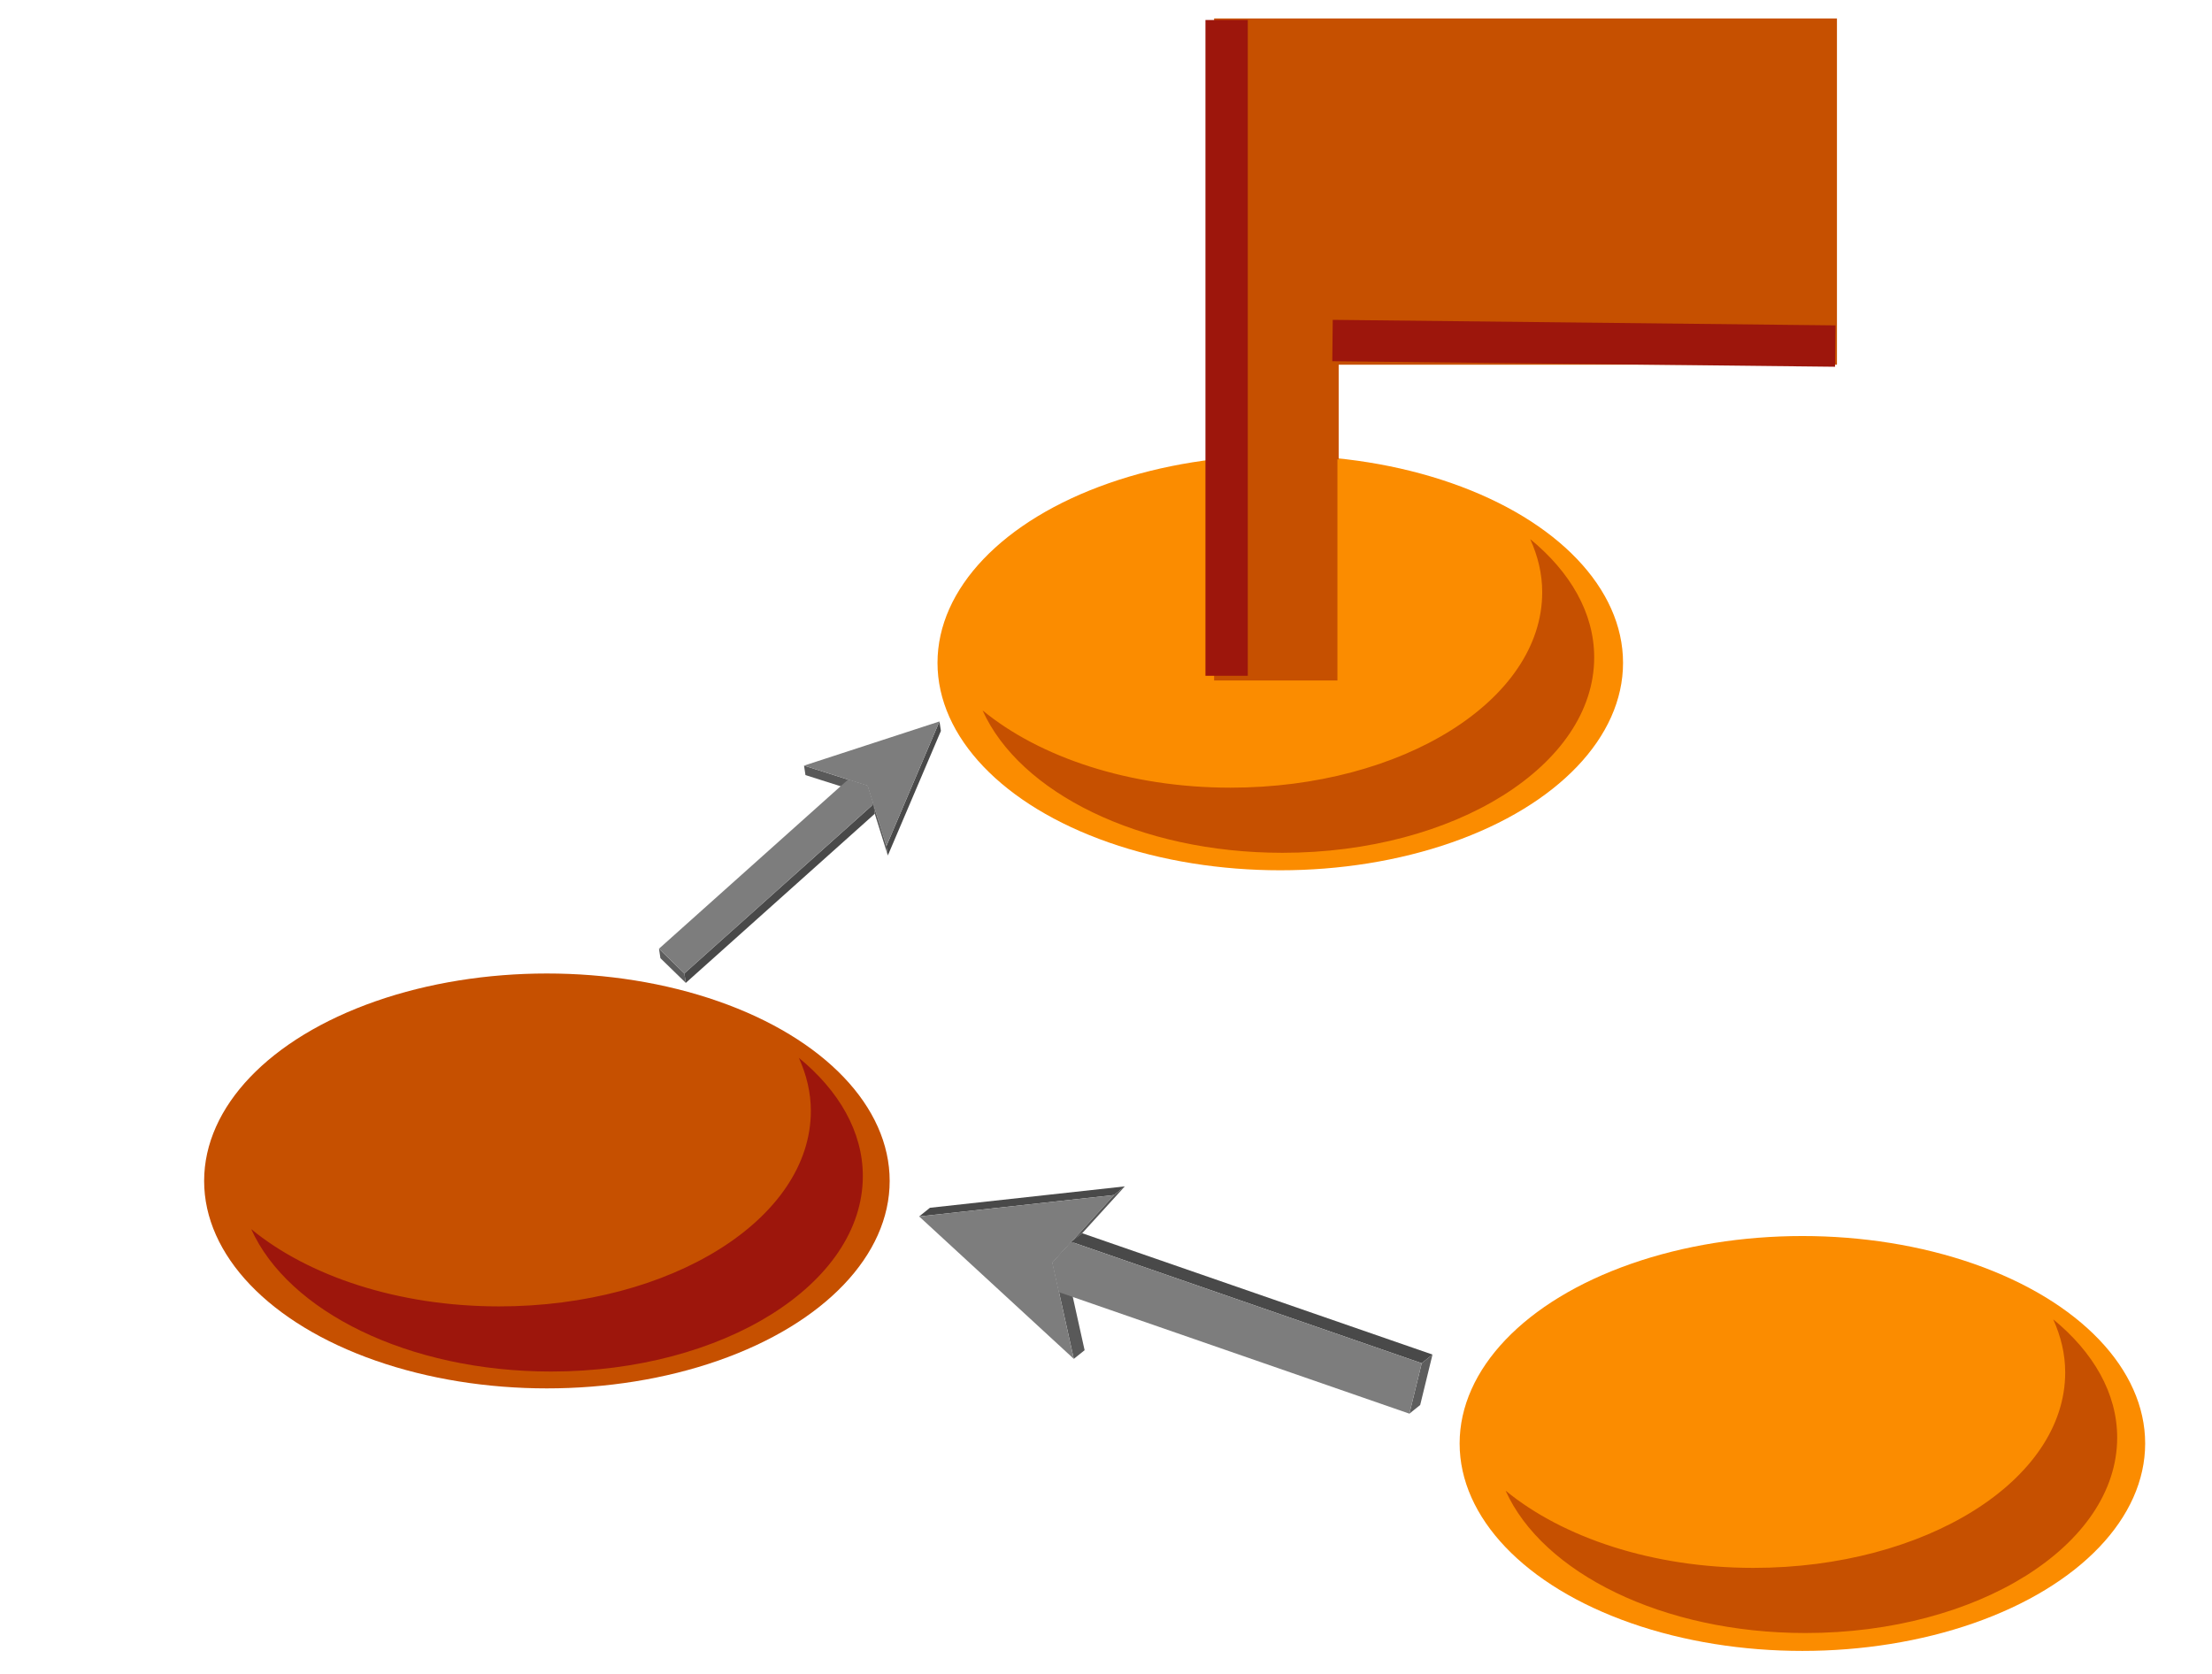 <?xml version="1.0" encoding="UTF-8" standalone="no"?>
<!-- Generator: Adobe Illustrator 16.0.0, SVG Export Plug-In . SVG Version: 6.00 Build 0)  -->

<svg
   xmlns:dc="http://purl.org/dc/elements/1.1/"
   xmlns:cc="http://creativecommons.org/ns#"
   xmlns:rdf="http://www.w3.org/1999/02/22-rdf-syntax-ns#"
   xmlns:svg="http://www.w3.org/2000/svg"
   xmlns="http://www.w3.org/2000/svg"
   xmlns:sodipodi="http://sodipodi.sourceforge.net/DTD/sodipodi-0.dtd"
   xmlns:inkscape="http://www.inkscape.org/namespaces/inkscape"
   version="1.1"
   id="Layer_1"
   x="0px"
   y="0px"
   width="74px"
   height="56px"
   viewBox="0 0 74 56"
   enable-background="new 0 0 74 56"
   xml:space="preserve"
   sodipodi:docname="processControl-design.svg"
   inkscape:version="0.92.3 (2405546, 2018-03-11)"
   inkscape:export-filename="C:\Users\derksk\OneDrive - Nyenrode Business Universiteit\Desktop\audit-fullaudit.png"
   inkscape:export-xdpi="377"
   inkscape:export-ydpi="377"><defs
   id="defs2711" /><sodipodi:namedview
   pagecolor="#ffffff"
   bordercolor="#666666"
   borderopacity="1"
   objecttolerance="10"
   gridtolerance="10"
   guidetolerance="10"
   inkscape:pageopacity="0"
   inkscape:pageshadow="2"
   inkscape:window-width="1920"
   inkscape:window-height="1001"
   id="namedview2709"
   showgrid="false"
   inkscape:zoom="7.03"
   inkscape:cx="29.580172"
   inkscape:cy="24.337429"
   inkscape:window-x="-9"
   inkscape:window-y="-9"
   inkscape:window-maximized="1"
   inkscape:current-layer="Layer_1" />









<ellipse
   style="fill:#c65000;fill-opacity:1;stroke:#380000;stroke-width:0;stroke-linecap:round;stroke-linejoin:bevel;stroke-miterlimit:10;stroke-dasharray:none;stroke-opacity:1;paint-order:normal"
   id="path857"
   cx="18.296"
   cy="39.508"
   rx="11.467"
   ry="6.94" /><ellipse
   style="fill:#fb8c00;fill-opacity:1;stroke:#380000;stroke-width:0;stroke-linecap:round;stroke-linejoin:bevel;stroke-miterlimit:10;stroke-dasharray:none;stroke-opacity:1;paint-order:normal"
   id="path857-1"
   cx="42.83"
   cy="22.175"
   rx="11.467"
   ry="6.94" /><ellipse
   style="fill:#fb8c00;fill-opacity:1;stroke:#380000;stroke-width:0;stroke-linecap:round;stroke-linejoin:bevel;stroke-miterlimit:10;stroke-dasharray:none;stroke-opacity:1;paint-order:normal"
   id="path857-11"
   cx="60.297"
   cy="48.291"
   rx="11.467"
   ry="6.94" /><path
   inkscape:connector-curvature="0"
   d="M 44.784,15.368 V 12.201 H 61.453 V 0.618 H 40.617 V 15.368 c 1.391,-0.104 2.775,-0.104 4.167,0 z"
   id="path4"
   style="stroke-width:0.116;fill:#c65000;fill-opacity:1" /><g
   transform="matrix(0.296,0.484,-0.414,0.332,42.951,23.291)"
   id="g42"><g
     id="g40"><g
       enable-background="new    "
       id="g38"><g
         id="g4"><polygon
           style="fill:#595959"
           points="22.92,32.49 22.92,33.363 19.278,31.954 19.278,31.081 "
           id="polygon2" /></g><g
         id="g8"><polygon
           style="fill:#595959"
           points="19.278,31.081 19.278,31.954 17.664,31.329 17.664,30.456 "
           id="polygon6" /></g><g
         id="g12"><polygon
           style="fill:#575757"
           points="17.664,30.456 17.664,31.329 17.404,29.615 17.404,28.743 "
           id="polygon10" /></g><g
         id="g16"><polygon
           style="fill:#494949"
           points="16.818,24.877 16.818,25.75 10.563,37.025 10.563,36.152 "
           id="polygon14" /></g><g
         id="g20"><polygon
           style="fill:#7d7d7d"
           points="22.92,33.363 10.563,37.025 16.818,25.75 17.404,29.615 17.664,31.329 19.278,31.954 "
           id="polygon18" /></g><g
         id="g24"><polygon
           style="fill:#575757"
           points="17.404,28.743 17.404,29.615 16.818,25.75 16.818,24.877 "
           id="polygon22" /></g><g
         id="g28"><polygon
           style="fill:#494949"
           points="36.06,13.773 36.06,14.646 17.404,29.615 17.404,28.743 "
           id="polygon26" /></g><g
         id="g32"><polygon
           style="fill:#5d5d5d"
           points="37.941,16.113 37.941,16.985 36.06,14.646 36.06,13.773 "
           id="polygon30" /></g><g
         id="g36"><polygon
           style="fill:#7d7d7d"
           points="36.06,14.646 37.941,16.985 19.278,31.954 17.664,31.329 17.404,29.615 "
           id="polygon34" /></g></g></g></g><g
   transform="matrix(-0.383,0.012,-0.055,-0.363,37.511,37.449)"
   id="g42-1"><g
     id="g40-8"><g
       enable-background="new    "
       id="g38-6"><g
         id="g4-9"><polygon
           style="fill:#595959"
           points="19.278,31.954 19.278,31.081 22.92,32.49 22.92,33.363 "
           id="polygon2-0" /></g><g
         id="g8-6"><polygon
           style="fill:#595959"
           points="17.664,31.329 17.664,30.456 19.278,31.081 19.278,31.954 "
           id="polygon6-2" /></g><g
         id="g12-0"><polygon
           style="fill:#575757"
           points="17.404,29.615 17.404,28.743 17.664,30.456 17.664,31.329 "
           id="polygon10-0" /></g><g
         id="g16-4"><polygon
           style="fill:#494949"
           points="10.563,37.025 10.563,36.152 16.818,24.877 16.818,25.75 "
           id="polygon14-7" /></g><g
         id="g20-7"><polygon
           style="fill:#7d7d7d"
           points="17.664,31.329 19.278,31.954 22.92,33.363 10.563,37.025 16.818,25.75 17.404,29.615 "
           id="polygon18-4" /></g><g
         id="g24-0"><polygon
           style="fill:#575757"
           points="16.818,25.75 16.818,24.877 17.404,28.743 17.404,29.615 "
           id="polygon22-9" /></g><g
         id="g28-8"><polygon
           style="fill:#494949"
           points="17.404,29.615 17.404,28.743 36.06,13.773 36.06,14.646 "
           id="polygon26-6" /></g><g
         id="g32-2"><polygon
           style="fill:#5d5d5d"
           points="36.06,14.646 36.06,13.773 37.941,16.113 37.941,16.985 "
           id="polygon30-9" /></g><g
         id="g36-0"><polygon
           style="fill:#7d7d7d"
           points="36.06,14.646 37.941,16.985 19.278,31.954 17.664,31.329 17.404,29.615 "
           id="polygon34-8" /></g></g></g></g><rect
   style="fill:#c65000;fill-opacity:1;stroke:#380000;stroke-width:0;stroke-linecap:round;stroke-linejoin:bevel;stroke-miterlimit:10;stroke-dasharray:none;stroke-opacity:1;paint-order:normal"
   id="rect1009"
   width="4.125"
   height="9.815"
   x="40.617"
   y="12.95" /><path
   inkscape:connector-curvature="0"
   style="fill:#c65000;stroke-width:0.983"
   d="m 68.689,44.139 c 0.255,0.567 0.4,1.157 0.4,1.776 0,3.609 -4.674,6.538 -10.429,6.538 -3.389,0 -6.387,-1.019 -8.292,-2.584 1.236,2.748 5.251,4.763 10.031,4.763 5.759,0 10.429,-2.929 10.429,-6.538 0,-1.488 -0.801,-2.857 -2.138,-3.955 z"
   id="path130" /><path
   inkscape:connector-curvature="0"
   style="fill:#c65000;stroke-width:0.983"
   d="m 51.193,18.037 c 0.255,0.567 0.4,1.157 0.4,1.776 0,3.609 -4.674,6.538 -10.429,6.538 -3.389,0 -6.387,-1.019 -8.292,-2.584 1.236,2.748 5.251,4.763 10.031,4.763 5.759,0 10.429,-2.929 10.429,-6.538 0,-1.488 -0.801,-2.857 -2.138,-3.955 z"
   id="path130-4" /><path
   inkscape:connector-curvature="0"
   style="fill:#9d160c;fill-opacity:1;stroke-width:0.983"
   d="m 26.726,35.391 c 0.255,0.567 0.4,1.157 0.4,1.776 0,3.609 -4.674,6.538 -10.429,6.538 -3.389,0 -6.387,-1.019 -8.292,-2.584 1.236,2.748 5.251,4.763 10.031,4.763 5.759,0 10.429,-2.929 10.429,-6.538 0,-1.488 -0.801,-2.857 -2.138,-3.955 z"
   id="path130-4-7" /><line
   style="fill:none;stroke:#9d160c;stroke-width:1.416;stroke-linecap:square;stroke-linejoin:round;stroke-miterlimit:10"
   stroke-miterlimit="10"
   x1="41.035"
   y1="1.377"
   x2="41.035"
   y2="21.9"
   id="line150" /><line
   style="fill:none;stroke:#9d160c;stroke-width:1.384;stroke-linecap:square;stroke-linejoin:round;stroke-miterlimit:10"
   stroke-miterlimit="10"
   x1="60.704"
   y1="11.57"
   x2="45.27"
   y2="11.4"
   id="line150-4" /></svg>